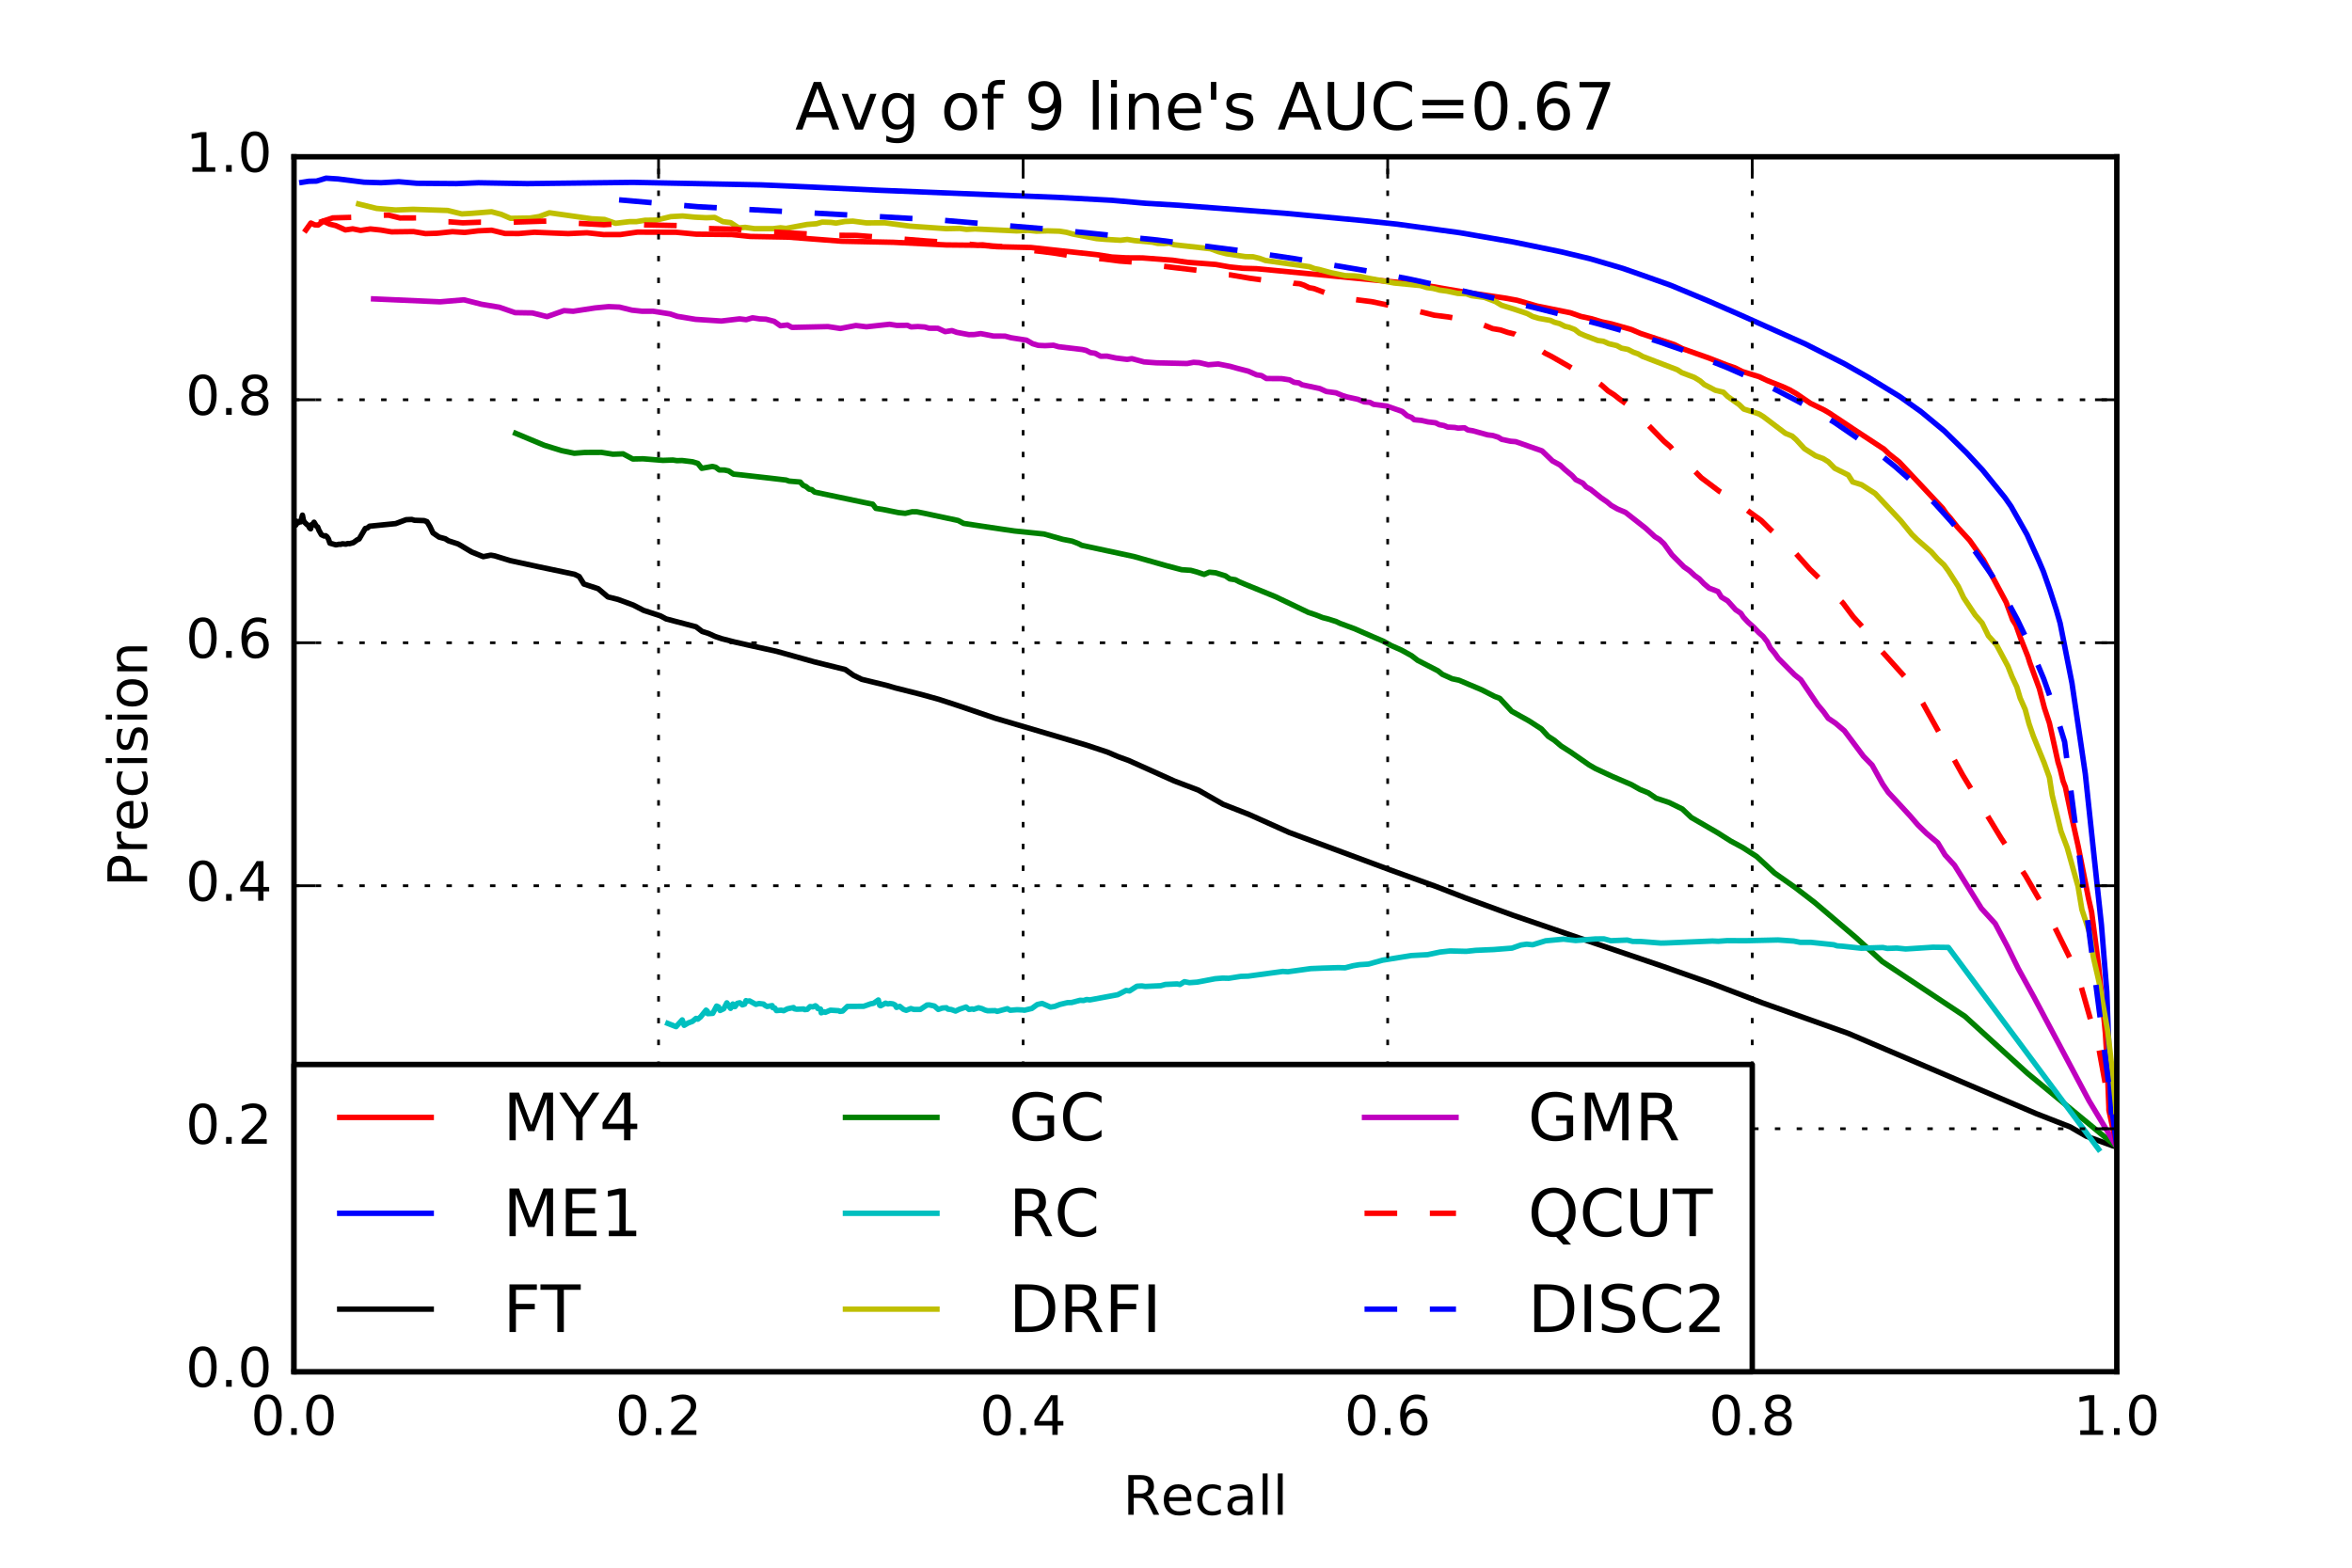 <?xml version="1.0" encoding="utf-8" standalone="no"?>
<!DOCTYPE svg PUBLIC "-//W3C//DTD SVG 1.1//EN"
  "http://www.w3.org/Graphics/SVG/1.1/DTD/svg11.dtd">
<!-- Created with matplotlib (http://matplotlib.org/) -->
<svg height="288pt" version="1.1" viewBox="0 0 432 288" width="432pt" xmlns="http://www.w3.org/2000/svg" xmlns:xlink="http://www.w3.org/1999/xlink">
 <defs>
  <style type="text/css">
*{stroke-linecap:butt;stroke-linejoin:round;stroke-miterlimit:100000;}
  </style>
 </defs>
 <g id="figure_1">
  <g id="patch_1">
   <path d="M 0 288 
L 432 288 
L 432 0 
L 0 0 
z
" style="fill:#ffffff;"/>
  </g>
  <g id="axes_1">
   <g id="patch_2">
    <path d="M 54 252 
L 388.8 252 
L 388.8 28.8 
L 54 28.8 
z
" style="fill:#ffffff;"/>
   </g>
   <g id="line2d_1">
    <path clip-path="url(#pf914ba6d36)" d="M 388.8 210.691 
L 387.349 203.952 
L 387.346 203.427 
L 386.99 194.592 
L 386.708 189.89 
L 386.51 187.793 
L 385.426 177.163 
L 384.173 167.55 
L 383.615 165.095 
L 381.698 155.423 
L 380.371 149.46 
L 379.359 144.604 
L 378.935 143.498 
L 378.375 141.2 
L 378.007 140.025 
L 376.424 132.839 
L 375.506 130.064 
L 374.576 126.509 
L 372.833 121.769 
L 372.479 120.633 
L 371.131 117.248 
L 370.287 114.851 
L 369.667 113.876 
L 368.483 110.657 
L 364.95 104.055 
L 364.312 102.862 
L 363.014 101.024 
L 361.778 99.279 
L 359.529 96.824 
L 358.22 95.172 
L 357.474 94.321 
L 356.815 93.373 
L 348.864 84.904 
L 346.929 83.36 
L 346.041 82.512 
L 340.453 78.843 
L 336.004 75.879 
L 335.06 75.325 
L 332.521 74.083 
L 329.951 72.329 
L 328.677 71.601 
L 327.364 71.002 
L 324.605 69.911 
L 323.106 69.206 
L 320.009 68.251 
L 318.64 67.56 
L 317.104 67.035 
L 313.996 65.815 
L 309.006 64.046 
L 307.537 63.309 
L 301.281 61.239 
L 299.628 60.529 
L 295.963 59.495 
L 294.216 59.13 
L 292.362 58.567 
L 290.374 58.13 
L 288.449 57.46 
L 282.354 56.233 
L 278.621 55.156 
L 276.336 54.746 
L 271.647 54.053 
L 269.558 53.766 
L 262.853 52.605 
L 258.183 52.006 
L 250.502 51.252 
L 245.536 50.774 
L 230.798 49.362 
L 228.287 49.29 
L 225.871 49.043 
L 223.309 48.584 
L 218.11 48.186 
L 215.417 47.805 
L 209.848 47.383 
L 206.861 47.366 
L 204.232 47.219 
L 201.448 46.785 
L 189.367 45.47 
L 183.14 45.327 
L 180.049 45.062 
L 173.787 44.998 
L 164.113 44.513 
L 154.596 44.315 
L 144.759 43.563 
L 137.806 43.439 
L 134.399 43.083 
L 127.869 43.018 
L 124.162 42.669 
L 117.101 42.643 
L 113.947 43.088 
L 110.888 43.096 
L 107.804 42.763 
L 104.346 42.917 
L 98.156 42.667 
L 95.274 42.906 
L 92.746 42.89 
L 90.293 42.294 
L 87.81 42.405 
L 85.359 42.701 
L 83.102 42.56 
L 80.276 42.854 
L 78.154 42.916 
L 75.944 42.543 
L 71.901 42.595 
L 69.944 42.261 
L 68.028 42.061 
L 66.238 42.33 
L 64.789 42.04 
L 63.438 42.236 
L 61.684 41.447 
L 60.566 41.179 
L 59.375 40.633 
L 58.435 41.349 
L 57.816 41.311 
L 57.094 40.977 
L 56.183 42.256 
L 56.183 42.256 
" style="fill:none;stroke:#ff0000;stroke-linecap:square;"/>
   </g>
   <g id="line2d_2">
    <path clip-path="url(#pf914ba6d36)" d="M 388.8 210.691 
L 387.825 204.899 
L 387.774 204.221 
L 386.969 182.216 
L 385.976 169.887 
L 385.314 163.769 
L 383.014 142.154 
L 380.561 125.462 
L 378.392 114.486 
L 377.681 112.011 
L 376.506 108.377 
L 375.316 104.986 
L 374.448 102.95 
L 372.315 98.227 
L 369.383 93.036 
L 368.254 91.417 
L 364.133 86.336 
L 361.175 83.153 
L 357.122 79.176 
L 352.831 75.623 
L 348.91 72.837 
L 343.205 69.347 
L 338.781 66.834 
L 331.616 63.2 
L 319.466 57.774 
L 313.833 55.313 
L 306.872 52.411 
L 301.492 50.5 
L 298.078 49.306 
L 292.043 47.531 
L 286.711 46.253 
L 278.011 44.464 
L 268.145 42.755 
L 256.653 41.187 
L 250.414 40.529 
L 235.939 39.177 
L 216.477 37.706 
L 210.437 37.346 
L 204.184 36.793 
L 194.38 36.265 
L 161.185 34.943 
L 148.519 34.339 
L 139.831 33.964 
L 116.249 33.503 
L 96.82 33.735 
L 87.878 33.577 
L 83.811 33.733 
L 76.59 33.671 
L 73.254 33.39 
L 69.986 33.568 
L 66.863 33.472 
L 62.097 32.876 
L 59.886 32.734 
L 58.137 33.268 
L 56.732 33.302 
L 55.445 33.503 
L 55.445 33.503 
" style="fill:none;stroke:#0000ff;stroke-linecap:square;"/>
   </g>
   <g id="line2d_3">
    <path clip-path="url(#pf914ba6d36)" d="M 388.8 210.691 
L 388.048 210.492 
L 383.169 208.718 
L 380.248 207.029 
L 374.001 204.585 
L 339.445 189.829 
L 323.731 184.244 
L 314.549 180.747 
L 305.366 177.508 
L 289.983 172.29 
L 277.894 168.14 
L 269.192 164.966 
L 263.502 162.761 
L 255.198 159.761 
L 236.806 152.94 
L 229.425 149.628 
L 224.665 147.76 
L 220.117 145.159 
L 215.7 143.48 
L 207.329 139.718 
L 205.342 138.994 
L 203.391 138.161 
L 199.533 136.881 
L 182.813 131.955 
L 175.888 129.598 
L 172.489 128.489 
L 169.198 127.574 
L 164.39 126.362 
L 162.843 125.908 
L 159.783 125.165 
L 158.27 124.795 
L 156.745 124.052 
L 155.261 123.002 
L 149.535 121.58 
L 142.669 119.663 
L 137.442 118.509 
L 134.936 117.944 
L 132.502 117.318 
L 131.327 116.915 
L 130.134 116.371 
L 128.962 116 
L 127.834 115.142 
L 122.36 113.705 
L 121.3 113.14 
L 118.22 112.134 
L 116.301 111.146 
L 113.494 110.114 
L 111.648 109.655 
L 109.877 108.154 
L 107.242 107.292 
L 106.381 105.918 
L 105.527 105.501 
L 98.827 104.098 
L 93.664 102.976 
L 90.867 102.116 
L 90.155 101.989 
L 88.754 102.264 
L 86.607 101.392 
L 84.744 100.272 
L 84.133 99.923 
L 82.357 99.345 
L 81.787 98.977 
L 80.636 98.665 
L 79.517 97.891 
L 78.975 96.735 
L 78.428 95.835 
L 77.886 95.64 
L 76.132 95.579 
L 75.629 95.428 
L 74.594 95.473 
L 72.68 96.189 
L 67.87 96.669 
L 67.479 97.005 
L 67.094 97.085 
L 65.96 99.021 
L 65.603 99.178 
L 64.906 99.69 
L 64.215 99.877 
L 63.88 99.844 
L 63.539 99.972 
L 62.889 99.896 
L 62.58 100.004 
L 62.28 99.983 
L 61.702 100.095 
L 60.593 99.782 
L 60.325 99.011 
L 60.061 98.611 
L 59.8 98.418 
L 59.54 98.47 
L 59.037 98.232 
L 58.571 97.4 
L 58.34 96.808 
L 58.114 96.662 
L 57.683 95.937 
L 57.474 96.26 
L 57.256 96.368 
L 57.052 97.15 
L 56.855 96.986 
L 56.666 96.592 
L 56.276 96.267 
L 55.901 95.902 
L 55.725 95.538 
L 55.553 94.637 
L 55.221 95.88 
L 54.89 95.827 
L 54.74 96.054 
L 54.596 96.031 
L 54.461 95.759 
L 54.334 96.457 
L 54.207 95.9 
L 54.035 95.76 
L 54.035 95.76 
" style="fill:none;stroke:#000000;stroke-linecap:square;"/>
   </g>
   <g id="line2d_4">
    <path clip-path="url(#pf914ba6d36)" d="M 388.8 210.691 
L 372.393 197.174 
L 360.909 186.716 
L 345.72 176.643 
L 340.919 172.263 
L 333.344 165.827 
L 329.709 163.032 
L 325.934 160.375 
L 322.661 157.352 
L 320.111 155.712 
L 317.821 154.471 
L 315.504 152.998 
L 310.643 150.181 
L 308.989 148.615 
L 306.572 147.431 
L 304.169 146.627 
L 302.756 145.657 
L 301.227 145.034 
L 299.621 144.129 
L 296.198 142.661 
L 293.014 141.182 
L 291.886 140.527 
L 288.407 138.109 
L 286.735 137.05 
L 285.513 136.014 
L 284.365 135.268 
L 283.118 133.908 
L 280.876 132.457 
L 277.648 130.657 
L 275.469 128.296 
L 274.54 127.945 
L 272.146 126.724 
L 267.969 124.961 
L 266.712 124.692 
L 264.92 123.88 
L 264.119 123.235 
L 260.389 121.318 
L 259.256 120.448 
L 257.405 119.427 
L 255.547 118.605 
L 253.993 117.754 
L 252.41 117.08 
L 248.714 115.473 
L 246.132 114.522 
L 245.428 114.187 
L 244.005 113.733 
L 242.949 113.462 
L 241.666 112.958 
L 240.311 112.505 
L 234.255 109.612 
L 228.746 107.362 
L 227.587 106.869 
L 226.914 106.51 
L 225.885 106.347 
L 225.079 105.792 
L 223.271 105.224 
L 222.12 105.117 
L 221.177 105.527 
L 219.825 105.077 
L 218.719 104.774 
L 217.028 104.66 
L 214.338 103.95 
L 208.271 102.238 
L 198.683 100.181 
L 198.068 99.859 
L 196.92 99.413 
L 195.185 99.077 
L 191.765 98.106 
L 186.333 97.547 
L 184.524 97.285 
L 182.027 96.916 
L 176.995 96.158 
L 175.97 95.616 
L 169.759 94.295 
L 168.381 94.021 
L 167.552 94.013 
L 166.273 94.304 
L 165.007 94.168 
L 163.283 93.819 
L 162.102 93.583 
L 160.873 93.393 
L 160.298 92.624 
L 158.531 92.269 
L 149.613 90.397 
L 149.111 89.958 
L 148.606 89.859 
L 148.06 89.399 
L 147.497 89.142 
L 146.971 88.551 
L 144.932 88.383 
L 144.393 88.191 
L 141.657 87.868 
L 140.024 87.683 
L 135.836 87.209 
L 134.702 87.097 
L 133.832 86.513 
L 133.049 86.346 
L 132.115 86.336 
L 131.457 85.834 
L 130.851 85.69 
L 128.887 86.036 
L 128.168 85.124 
L 127.202 84.833 
L 125.271 84.601 
L 124.317 84.624 
L 123.592 84.513 
L 121.77 84.574 
L 118.091 84.285 
L 116.218 84.323 
L 114.45 83.376 
L 112.588 83.443 
L 110.466 83.104 
L 107.419 83.12 
L 105.473 83.266 
L 103.169 82.788 
L 99.955 81.795 
L 94.706 79.603 
L 94.706 79.603 
" style="fill:none;stroke:#008000;stroke-linecap:square;"/>
   </g>
   <g id="line2d_5">
    <path clip-path="url(#pf914ba6d36)" d="M 385.452 211.125 
L 357.87 174.053 
L 355.022 174.016 
L 350.021 174.338 
L 348.403 174.171 
L 346.639 174.234 
L 345.829 174.065 
L 341.867 174.197 
L 338.44 173.832 
L 337.411 173.76 
L 336.827 173.561 
L 332.626 173.117 
L 330.639 173.114 
L 329.456 172.88 
L 326.581 172.682 
L 320.548 172.822 
L 317.262 172.8 
L 315.611 172.922 
L 314.531 172.875 
L 305.991 173.235 
L 305.058 173.252 
L 301.227 172.952 
L 299.889 172.95 
L 298.896 172.697 
L 295.865 172.818 
L 294.611 172.482 
L 293.036 172.492 
L 289.411 172.784 
L 287.183 172.529 
L 283.88 172.834 
L 281.512 173.564 
L 280.423 173.455 
L 279.362 173.602 
L 277.716 174.179 
L 274.361 174.443 
L 271.033 174.588 
L 269.322 174.771 
L 266.349 174.7 
L 264.492 174.901 
L 262.206 175.384 
L 259.215 175.545 
L 253.946 176.396 
L 251.356 177.113 
L 249.668 177.224 
L 248.504 177.419 
L 247.057 177.797 
L 245.836 177.765 
L 242.97 177.853 
L 240.733 177.946 
L 236.55 178.521 
L 235.614 178.463 
L 229.254 179.326 
L 227.933 179.367 
L 225.687 179.717 
L 224.548 179.691 
L 223.191 179.802 
L 219.903 180.426 
L 218.473 180.529 
L 217.547 180.347 
L 216.728 180.862 
L 216.21 180.755 
L 214.027 180.853 
L 213.187 181.087 
L 210.349 181.218 
L 209.728 181.127 
L 208.813 181.178 
L 207.464 182.045 
L 206.829 181.958 
L 205.296 182.741 
L 200.166 183.695 
L 199.59 183.622 
L 199.022 183.804 
L 198.389 183.762 
L 196.823 184.175 
L 196.091 184.191 
L 194.681 184.522 
L 193.727 184.886 
L 192.951 185.01 
L 191.412 184.341 
L 190.516 184.539 
L 189.514 185.268 
L 188.142 185.594 
L 187.842 185.543 
L 186.812 185.494 
L 185.544 185.595 
L 185.018 185.305 
L 183.151 185.804 
L 182.791 185.664 
L 181.42 185.692 
L 180.959 185.573 
L 180.357 185.298 
L 179.726 185.136 
L 178.835 185.429 
L 178.564 185.35 
L 177.984 185.451 
L 177.44 184.997 
L 176.183 185.425 
L 175.51 185.745 
L 174.714 185.46 
L 174.108 185.388 
L 173.836 185.131 
L 173.096 185.182 
L 172.336 185.444 
L 171.639 184.822 
L 170.704 184.613 
L 170.268 184.632 
L 169.036 185.442 
L 167.881 185.447 
L 167.295 185.28 
L 166.445 185.607 
L 165.936 185.425 
L 165.263 184.88 
L 164.66 185.069 
L 164.401 184.623 
L 164.003 184.426 
L 163.455 184.352 
L 163.103 184.437 
L 162.652 184.287 
L 161.755 184.768 
L 161.574 184.69 
L 161.329 183.706 
L 160.454 184.315 
L 159.939 184.405 
L 158.644 184.864 
L 155.647 184.887 
L 154.76 185.741 
L 154.263 185.803 
L 154.079 185.681 
L 152.521 185.582 
L 151.591 185.974 
L 151.364 185.874 
L 150.832 186.064 
L 150.702 185.372 
L 150.192 185.263 
L 150.025 184.943 
L 149.764 184.767 
L 149.308 184.977 
L 148.787 184.916 
L 148.275 185.429 
L 147.795 185.479 
L 147.604 185.357 
L 146.325 185.404 
L 145.886 185.321 
L 145.749 185.098 
L 144.64 185.328 
L 143.94 185.677 
L 143.475 185.583 
L 142.607 185.658 
L 142.319 185.191 
L 141.946 185.125 
L 141.825 184.74 
L 140.901 184.898 
L 140.473 184.671 
L 140.247 184.459 
L 139.416 184.356 
L 138.834 184.511 
L 137.68 183.879 
L 137.277 183.926 
L 137.015 183.828 
L 136.776 184.465 
L 136.355 184.608 
L 135.881 184.217 
L 135.418 184.329 
L 135.009 184.92 
L 134.817 184.926 
L 134.6 184.45 
L 134.183 185.246 
L 133.507 184.231 
L 132.927 185.319 
L 132.254 185.638 
L 131.972 184.978 
L 131.628 184.825 
L 130.914 186.162 
L 129.998 186.224 
L 129.906 185.754 
L 129.688 185.573 
L 128.68 186.822 
L 128.165 187.231 
L 127.841 187.09 
L 127.172 187.646 
L 126.385 187.932 
L 125.662 188.364 
L 125.31 187.364 
L 124.178 188.606 
L 122.657 188.011 
L 122.657 188.011 
" style="fill:none;stroke:#00bfbf;stroke-linecap:square;"/>
   </g>
   <g id="line2d_6">
    <path clip-path="url(#pf914ba6d36)" d="M 388.8 210.691 
L 388.603 203.45 
L 387.908 196.223 
L 387.146 189.53 
L 385.521 180.331 
L 384.483 175.79 
L 383.812 171.394 
L 382.391 167.105 
L 381.678 162.836 
L 379.678 155.697 
L 378.542 152.685 
L 376.928 146.073 
L 376.421 142.821 
L 375.448 140.113 
L 373.47 135.246 
L 372.686 132.99 
L 371.977 130.34 
L 371.05 128.253 
L 370.442 126.21 
L 369.549 124.291 
L 368.814 122.421 
L 366.7 118.465 
L 365.219 116.817 
L 364.06 114.447 
L 362.798 112.999 
L 360.668 109.803 
L 359.703 107.755 
L 357.859 104.871 
L 357.048 103.763 
L 355.864 102.662 
L 354.736 101.388 
L 352.143 99.136 
L 351.16 98.175 
L 349.146 95.703 
L 344.415 90.658 
L 341.917 89.045 
L 340.281 88.533 
L 339.478 87.265 
L 336.987 86.023 
L 335.81 84.828 
L 334.847 84.237 
L 333.465 83.725 
L 331.423 82.418 
L 329.9 80.761 
L 329.167 80.11 
L 327.928 79.6 
L 323.894 76.545 
L 323.06 76.035 
L 320.285 75.148 
L 319.437 74.33 
L 317.322 72.833 
L 316.546 72.06 
L 315.045 71.693 
L 313.015 70.634 
L 312.277 69.981 
L 311.195 69.325 
L 308.9 68.459 
L 308.092 67.931 
L 301.701 65.479 
L 300.875 65.002 
L 300.037 64.714 
L 299.011 64.196 
L 297.837 63.963 
L 296.973 63.493 
L 295.509 63.144 
L 294.485 62.692 
L 293.497 62.56 
L 291.02 61.616 
L 290.109 61.217 
L 289.258 60.538 
L 288.197 60.122 
L 287.45 59.951 
L 286.444 59.446 
L 285.506 59.2 
L 284.77 58.859 
L 282.613 58.477 
L 281.503 58.138 
L 280.531 57.611 
L 278.079 56.787 
L 275.792 56.079 
L 274.675 55.401 
L 272.657 54.64 
L 270.293 54.323 
L 269.332 53.977 
L 267.774 53.904 
L 265.768 53.482 
L 264.432 53.305 
L 263.244 52.988 
L 262.076 52.822 
L 260.862 52.457 
L 256.086 51.994 
L 250.817 51.015 
L 249.918 50.804 
L 248.733 50.684 
L 247.072 50.636 
L 244.455 50.091 
L 242.228 49.49 
L 241.463 49.351 
L 240.489 48.99 
L 232.422 47.855 
L 231.348 47.46 
L 230.152 47.171 
L 228.747 47.145 
L 225.237 46.615 
L 223.783 46.232 
L 222.322 45.696 
L 215.644 44.961 
L 214.796 44.66 
L 213.816 44.74 
L 212.625 44.71 
L 211.624 44.487 
L 208.407 44.206 
L 207.055 43.989 
L 205.807 44.137 
L 202.99 43.968 
L 201.397 43.834 
L 197.024 42.988 
L 195.874 42.675 
L 194.596 42.471 
L 192.432 42.41 
L 190.367 42.469 
L 188.859 42.319 
L 186.758 42.419 
L 182.311 42.211 
L 179.058 42.057 
L 177.53 42.141 
L 176.271 41.964 
L 173.815 42.012 
L 167.13 41.547 
L 162.501 40.934 
L 159.11 40.946 
L 156.638 40.624 
L 155.154 40.699 
L 153.55 40.984 
L 152.615 40.851 
L 151.015 40.801 
L 149.975 41.104 
L 148.227 41.238 
L 144.366 41.959 
L 143.366 41.844 
L 142.014 42.005 
L 138.6 42.009 
L 136.87 41.769 
L 135.684 41.867 
L 134.198 40.898 
L 132.778 40.723 
L 131.275 39.943 
L 129.731 39.997 
L 127.667 39.898 
L 125.376 39.677 
L 123.212 39.796 
L 120.526 40.438 
L 118.464 40.468 
L 116.903 40.714 
L 115.605 40.721 
L 113.047 41.024 
L 111.024 40.316 
L 108.679 40.19 
L 100.903 39.087 
L 99.054 39.782 
L 97.365 40.052 
L 93.775 40.111 
L 92.07 39.377 
L 90.286 38.901 
L 86.608 39.197 
L 84.824 39.3 
L 82.234 38.664 
L 75.856 38.454 
L 72.646 38.579 
L 69.176 38.29 
L 65.872 37.477 
L 65.872 37.477 
" style="fill:none;stroke:#bfbf00;stroke-linecap:square;"/>
   </g>
   <g id="line2d_7">
    <path clip-path="url(#pf914ba6d36)" d="M 388.8 210.691 
L 383.692 202.205 
L 373.604 183.216 
L 370.695 177.93 
L 368.69 173.853 
L 366.458 169.658 
L 363.93 166.886 
L 358.984 158.941 
L 357.261 157.072 
L 355.921 154.841 
L 353.861 153.106 
L 352.266 151.548 
L 350.859 149.915 
L 348.316 147.154 
L 346.833 145.568 
L 345.81 144.076 
L 343.863 140.558 
L 342.259 138.92 
L 338.769 134.247 
L 337.119 132.846 
L 335.793 131.956 
L 334.973 130.799 
L 333.872 129.476 
L 330.764 124.886 
L 329.588 123.94 
L 326.623 120.944 
L 325.98 120.017 
L 325.154 119.031 
L 324.598 117.898 
L 323.83 116.915 
L 323.05 116.217 
L 322.08 115.198 
L 321.051 114.283 
L 320.216 113.385 
L 319.746 112.666 
L 318.787 112.01 
L 317.32 110.385 
L 316.182 109.697 
L 315.553 108.674 
L 313.927 108.041 
L 312.999 107.263 
L 312.095 106.322 
L 311.278 105.744 
L 310.348 104.874 
L 309.28 104.125 
L 307.726 102.564 
L 307.095 101.927 
L 305.629 99.892 
L 304.784 99.104 
L 303.952 98.59 
L 302.31 97.077 
L 298.564 94.134 
L 297.06 93.488 
L 295.926 92.842 
L 295.17 92.197 
L 294.089 91.457 
L 292.181 89.931 
L 291.346 89.456 
L 290.73 88.764 
L 289.429 88.115 
L 288.764 87.381 
L 287.354 86.2 
L 286.577 85.457 
L 285.146 84.675 
L 283.237 82.832 
L 278.396 81.138 
L 277.426 81.058 
L 275.829 80.716 
L 275.187 80.319 
L 274.184 80.004 
L 273.252 79.89 
L 270.506 79.135 
L 269.603 78.986 
L 268.991 78.588 
L 267.824 78.652 
L 267.195 78.529 
L 265.885 78.457 
L 265.234 78.177 
L 264.34 78.017 
L 263.676 77.673 
L 262.277 77.505 
L 261.039 77.229 
L 259.748 77.107 
L 259.269 76.685 
L 258.461 76.377 
L 257.548 75.589 
L 254.722 74.597 
L 252.288 74.284 
L 251.605 73.918 
L 250.555 73.833 
L 249.454 73.37 
L 247.451 72.934 
L 246.56 72.655 
L 245.383 72.163 
L 243.622 71.925 
L 242.396 71.375 
L 239.153 70.691 
L 238.579 70.344 
L 237.673 70.234 
L 236.875 69.79 
L 235.375 69.56 
L 232.605 69.54 
L 231.691 68.993 
L 230.787 68.856 
L 229.28 68.189 
L 227.082 67.621 
L 225.941 67.298 
L 223.755 66.865 
L 221.922 67.008 
L 220.267 66.622 
L 219.22 66.559 
L 218.035 66.782 
L 212.353 66.652 
L 210.118 66.485 
L 207.885 65.886 
L 207.029 66.024 
L 204.966 65.769 
L 203.308 65.421 
L 202.16 65.447 
L 201.117 64.894 
L 200.293 64.781 
L 199.488 64.371 
L 198.757 64.207 
L 194.438 63.698 
L 193.494 63.424 
L 191.962 63.501 
L 190.698 63.446 
L 189.681 63.149 
L 188.543 62.49 
L 185.696 62.047 
L 184.612 61.751 
L 182.476 61.736 
L 180.135 61.286 
L 178.962 61.458 
L 177.945 61.474 
L 175.715 61.054 
L 174.849 60.734 
L 173.61 60.925 
L 172.256 60.309 
L 170.662 60.295 
L 169.853 60.072 
L 168.591 59.987 
L 167.332 60.057 
L 166.67 59.76 
L 164.758 59.786 
L 163.382 59.572 
L 159.137 60.035 
L 157.2 59.801 
L 154.346 60.342 
L 152.074 59.998 
L 145.462 60.146 
L 144.638 59.704 
L 143.343 59.846 
L 142.2 59.036 
L 140.704 58.639 
L 139.528 58.583 
L 138.225 58.386 
L 137.065 58.728 
L 135.841 58.581 
L 132.491 58.975 
L 127.757 58.668 
L 124.422 58.12 
L 123.072 57.667 
L 119.92 57.174 
L 117.935 57.181 
L 116.067 56.98 
L 113.792 56.419 
L 111.796 56.33 
L 109.276 56.571 
L 105.279 57.181 
L 103.588 57.065 
L 100.483 58.164 
L 97.778 57.491 
L 94.603 57.437 
L 91.723 56.44 
L 88.443 55.898 
L 85.209 55.081 
L 80.83 55.447 
L 68.616 54.911 
L 68.616 54.911 
" style="fill:none;stroke:#bf00bf;stroke-linecap:square;"/>
   </g>
   <g id="line2d_8">
    <path clip-path="url(#pf914ba6d36)" d="M 388.8 210.691 
L 385.542 192.825 
L 381.533 178.707 
L 376.829 169.186 
L 372.068 160.932 
L 367.517 153.924 
L 360.504 142.398 
L 353.176 129.192 
L 350.817 125.403 
L 345.048 118.984 
L 342.81 115.976 
L 340.405 113.334 
L 338.491 110.765 
L 336.418 108.713 
L 334.471 106.553 
L 332.447 104.605 
L 329.099 100.839 
L 325.199 97.311 
L 323.483 95.607 
L 321.295 94.025 
L 317.98 91.383 
L 315.847 90.291 
L 312.494 87.777 
L 309.638 84.891 
L 308.113 83.645 
L 306.79 82.062 
L 305.612 81.049 
L 301.643 76.961 
L 300.805 75.702 
L 297.476 73.32 
L 296.46 72.517 
L 295.374 71.828 
L 294.214 70.794 
L 293.124 69.976 
L 292.117 69.365 
L 290.749 68.793 
L 284.972 65.478 
L 283.788 64.877 
L 282.023 63.677 
L 278.204 61.378 
L 276.939 61.07 
L 275.607 60.616 
L 274.154 60.371 
L 271.942 59.481 
L 269.777 58.917 
L 266.048 58.232 
L 263.442 57.907 
L 257.594 56.46 
L 255.126 56.088 
L 251.915 55.414 
L 249.643 55.13 
L 247.344 54.84 
L 243.654 53.876 
L 241.331 53.008 
L 240.431 52.845 
L 239.506 52.383 
L 238.697 52.121 
L 237.746 52.041 
L 236.834 51.756 
L 233.676 51.411 
L 232.547 51.523 
L 229.621 51.129 
L 225.999 50.504 
L 225.068 50.466 
L 223.185 50.177 
L 222.297 50.094 
L 220.61 49.733 
L 215.987 49.194 
L 214.137 48.969 
L 209.985 48.507 
L 208.037 48.135 
L 205.629 47.959 
L 202.74 47.585 
L 197.842 47.191 
L 194.003 46.555 
L 191.413 46.211 
L 188.272 45.871 
L 186.751 45.553 
L 183.61 45.267 
L 182.027 45.167 
L 180.457 44.973 
L 179.594 45.029 
L 177.72 44.837 
L 176.826 44.991 
L 172.291 44.404 
L 170.186 44.269 
L 157.296 43.246 
L 152.89 43.221 
L 136.528 42.326 
L 135.379 42.127 
L 125.511 41.859 
L 124.434 41.44 
L 118.525 41.318 
L 115.839 41.181 
L 113.545 41.129 
L 110.912 41.286 
L 105.527 40.99 
L 103.626 40.822 
L 102.084 40.562 
L 99.057 40.655 
L 95.06 40.787 
L 93.489 40.841 
L 91.875 40.76 
L 90.183 40.847 
L 88.183 40.821 
L 85.015 40.936 
L 82.692 40.761 
L 80.88 40.746 
L 77.001 40.028 
L 73.471 40.045 
L 71.378 39.526 
L 68.969 39.555 
L 66.653 39.874 
L 61.117 40.027 
L 57.955 41.085 
L 57.955 41.085 
" style="fill:none;stroke:#ff0000;stroke-dasharray:6,6;stroke-dashoffset:0.0;"/>
   </g>
   <g id="line2d_9">
    <path clip-path="url(#pf914ba6d36)" d="M 388.8 210.691 
L 379.214 136.268 
L 377.492 130.667 
L 375.382 124.718 
L 372.824 118.601 
L 370.501 113.772 
L 368.354 109.781 
L 365.826 105.65 
L 362.929 101.517 
L 360.657 98.544 
L 358.425 95.865 
L 355.387 92.49 
L 351.469 88.706 
L 348.027 85.669 
L 344.111 82.523 
L 336.996 77.633 
L 333.374 75.448 
L 330.078 73.635 
L 326.25 71.647 
L 322.81 69.991 
L 317.273 67.548 
L 309.928 64.603 
L 304.926 62.85 
L 300.271 61.382 
L 293.354 59.437 
L 281.703 56.477 
L 265.92 52.813 
L 259.141 51.327 
L 251.451 49.834 
L 237.823 47.526 
L 228.598 46.154 
L 212.594 44.097 
L 194.02 42.218 
L 173.101 40.459 
L 162.292 39.845 
L 128.205 37.977 
L 113.433 36.691 
L 113.433 36.691 
" style="fill:none;stroke:#0000ff;stroke-dasharray:6,6;stroke-dashoffset:0.0;"/>
   </g>
   <g id="patch_3">
    <path d="M 54 28.8 
L 388.8 28.8 
" style="fill:none;stroke:#000000;stroke-linecap:square;stroke-linejoin:miter;"/>
   </g>
   <g id="patch_4">
    <path d="M 388.8 252 
L 388.8 28.8 
" style="fill:none;stroke:#000000;stroke-linecap:square;stroke-linejoin:miter;"/>
   </g>
   <g id="patch_5">
    <path d="M 54 252 
L 388.8 252 
" style="fill:none;stroke:#000000;stroke-linecap:square;stroke-linejoin:miter;"/>
   </g>
   <g id="patch_6">
    <path d="M 54 252 
L 54 28.8 
" style="fill:none;stroke:#000000;stroke-linecap:square;stroke-linejoin:miter;"/>
   </g>
   <g id="matplotlib.axis_1">
    <g id="xtick_1">
     <g id="line2d_10">
      <path clip-path="url(#pf914ba6d36)" d="M 54 252 
L 54 28.8 
" style="fill:none;stroke:#000000;stroke-dasharray:1,3;stroke-dashoffset:0.0;stroke-width:0.5;"/>
     </g>
     <g id="line2d_11">
      <defs>
       <path d="M 0 0 
L 0 -4 
" id="mf5250737fd" style="stroke:#000000;stroke-width:0.5;"/>
      </defs>
      <g>
       <use style="stroke:#000000;stroke-width:0.5;" x="54.0" xlink:href="#mf5250737fd" y="252.0"/>
      </g>
     </g>
     <g id="line2d_12">
      <defs>
       <path d="M 0 0 
L 0 4 
" id="m90ede6ae60" style="stroke:#000000;stroke-width:0.5;"/>
      </defs>
      <g>
       <use style="stroke:#000000;stroke-width:0.5;" x="54.0" xlink:href="#m90ede6ae60" y="28.8"/>
      </g>
     </g>
     <g id="text_1">
      <!-- 0.0 -->
      <defs>
       <path d="M 31.781 66.406 
Q 24.172 66.406 20.328 58.906 
Q 16.5 51.422 16.5 36.375 
Q 16.5 21.391 20.328 13.891 
Q 24.172 6.391 31.781 6.391 
Q 39.453 6.391 43.281 13.891 
Q 47.125 21.391 47.125 36.375 
Q 47.125 51.422 43.281 58.906 
Q 39.453 66.406 31.781 66.406 
M 31.781 74.219 
Q 44.047 74.219 50.516 64.516 
Q 56.984 54.828 56.984 36.375 
Q 56.984 17.969 50.516 8.266 
Q 44.047 -1.422 31.781 -1.422 
Q 19.531 -1.422 13.062 8.266 
Q 6.594 17.969 6.594 36.375 
Q 6.594 54.828 13.062 64.516 
Q 19.531 74.219 31.781 74.219 
" id="BitstreamVeraSans-Roman-30"/>
       <path d="M 10.688 12.406 
L 21 12.406 
L 21 0 
L 10.688 0 
z
" id="BitstreamVeraSans-Roman-2e"/>
      </defs>
      <g transform="translate(46.048 263.598)scale(0.1 -0.1)">
       <use xlink:href="#BitstreamVeraSans-Roman-30"/>
       <use x="63.623" xlink:href="#BitstreamVeraSans-Roman-2e"/>
       <use x="95.41" xlink:href="#BitstreamVeraSans-Roman-30"/>
      </g>
     </g>
    </g>
    <g id="xtick_2">
     <g id="line2d_13">
      <path clip-path="url(#pf914ba6d36)" d="M 120.96 252 
L 120.96 28.8 
" style="fill:none;stroke:#000000;stroke-dasharray:1,3;stroke-dashoffset:0.0;stroke-width:0.5;"/>
     </g>
     <g id="line2d_14">
      <g>
       <use style="stroke:#000000;stroke-width:0.5;" x="120.96" xlink:href="#mf5250737fd" y="252.0"/>
      </g>
     </g>
     <g id="line2d_15">
      <g>
       <use style="stroke:#000000;stroke-width:0.5;" x="120.96" xlink:href="#m90ede6ae60" y="28.8"/>
      </g>
     </g>
     <g id="text_2">
      <!-- 0.2 -->
      <defs>
       <path d="M 19.188 8.297 
L 53.609 8.297 
L 53.609 0 
L 7.328 0 
L 7.328 8.297 
Q 12.938 14.109 22.625 23.891 
Q 32.328 33.688 34.812 36.531 
Q 39.547 41.844 41.422 45.531 
Q 43.312 49.219 43.312 52.781 
Q 43.312 58.594 39.234 62.25 
Q 35.156 65.922 28.609 65.922 
Q 23.969 65.922 18.812 64.312 
Q 13.672 62.703 7.812 59.422 
L 7.812 69.391 
Q 13.766 71.781 18.938 73 
Q 24.125 74.219 28.422 74.219 
Q 39.75 74.219 46.484 68.547 
Q 53.219 62.891 53.219 53.422 
Q 53.219 48.922 51.531 44.891 
Q 49.859 40.875 45.406 35.406 
Q 44.188 33.984 37.641 27.219 
Q 31.109 20.453 19.188 8.297 
" id="BitstreamVeraSans-Roman-32"/>
      </defs>
      <g transform="translate(113.008 263.598)scale(0.1 -0.1)">
       <use xlink:href="#BitstreamVeraSans-Roman-30"/>
       <use x="63.623" xlink:href="#BitstreamVeraSans-Roman-2e"/>
       <use x="95.41" xlink:href="#BitstreamVeraSans-Roman-32"/>
      </g>
     </g>
    </g>
    <g id="xtick_3">
     <g id="line2d_16">
      <path clip-path="url(#pf914ba6d36)" d="M 187.92 252 
L 187.92 28.8 
" style="fill:none;stroke:#000000;stroke-dasharray:1,3;stroke-dashoffset:0.0;stroke-width:0.5;"/>
     </g>
     <g id="line2d_17">
      <g>
       <use style="stroke:#000000;stroke-width:0.5;" x="187.92" xlink:href="#mf5250737fd" y="252.0"/>
      </g>
     </g>
     <g id="line2d_18">
      <g>
       <use style="stroke:#000000;stroke-width:0.5;" x="187.92" xlink:href="#m90ede6ae60" y="28.8"/>
      </g>
     </g>
     <g id="text_3">
      <!-- 0.4 -->
      <defs>
       <path d="M 37.797 64.312 
L 12.891 25.391 
L 37.797 25.391 
z
M 35.203 72.906 
L 47.609 72.906 
L 47.609 25.391 
L 58.016 25.391 
L 58.016 17.188 
L 47.609 17.188 
L 47.609 0 
L 37.797 0 
L 37.797 17.188 
L 4.891 17.188 
L 4.891 26.703 
z
" id="BitstreamVeraSans-Roman-34"/>
      </defs>
      <g transform="translate(179.968 263.598)scale(0.1 -0.1)">
       <use xlink:href="#BitstreamVeraSans-Roman-30"/>
       <use x="63.623" xlink:href="#BitstreamVeraSans-Roman-2e"/>
       <use x="95.41" xlink:href="#BitstreamVeraSans-Roman-34"/>
      </g>
     </g>
    </g>
    <g id="xtick_4">
     <g id="line2d_19">
      <path clip-path="url(#pf914ba6d36)" d="M 254.88 252 
L 254.88 28.8 
" style="fill:none;stroke:#000000;stroke-dasharray:1,3;stroke-dashoffset:0.0;stroke-width:0.5;"/>
     </g>
     <g id="line2d_20">
      <g>
       <use style="stroke:#000000;stroke-width:0.5;" x="254.88" xlink:href="#mf5250737fd" y="252.0"/>
      </g>
     </g>
     <g id="line2d_21">
      <g>
       <use style="stroke:#000000;stroke-width:0.5;" x="254.88" xlink:href="#m90ede6ae60" y="28.8"/>
      </g>
     </g>
     <g id="text_4">
      <!-- 0.6 -->
      <defs>
       <path d="M 33.016 40.375 
Q 26.375 40.375 22.484 35.828 
Q 18.609 31.297 18.609 23.391 
Q 18.609 15.531 22.484 10.953 
Q 26.375 6.391 33.016 6.391 
Q 39.656 6.391 43.531 10.953 
Q 47.406 15.531 47.406 23.391 
Q 47.406 31.297 43.531 35.828 
Q 39.656 40.375 33.016 40.375 
M 52.594 71.297 
L 52.594 62.312 
Q 48.875 64.062 45.094 64.984 
Q 41.312 65.922 37.594 65.922 
Q 27.828 65.922 22.672 59.328 
Q 17.531 52.734 16.797 39.406 
Q 19.672 43.656 24.016 45.922 
Q 28.375 48.188 33.594 48.188 
Q 44.578 48.188 50.953 41.516 
Q 57.328 34.859 57.328 23.391 
Q 57.328 12.156 50.688 5.359 
Q 44.047 -1.422 33.016 -1.422 
Q 20.359 -1.422 13.672 8.266 
Q 6.984 17.969 6.984 36.375 
Q 6.984 53.656 15.188 63.938 
Q 23.391 74.219 37.203 74.219 
Q 40.922 74.219 44.703 73.484 
Q 48.484 72.75 52.594 71.297 
" id="BitstreamVeraSans-Roman-36"/>
      </defs>
      <g transform="translate(246.928 263.598)scale(0.1 -0.1)">
       <use xlink:href="#BitstreamVeraSans-Roman-30"/>
       <use x="63.623" xlink:href="#BitstreamVeraSans-Roman-2e"/>
       <use x="95.41" xlink:href="#BitstreamVeraSans-Roman-36"/>
      </g>
     </g>
    </g>
    <g id="xtick_5">
     <g id="line2d_22">
      <path clip-path="url(#pf914ba6d36)" d="M 321.84 252 
L 321.84 28.8 
" style="fill:none;stroke:#000000;stroke-dasharray:1,3;stroke-dashoffset:0.0;stroke-width:0.5;"/>
     </g>
     <g id="line2d_23">
      <g>
       <use style="stroke:#000000;stroke-width:0.5;" x="321.84" xlink:href="#mf5250737fd" y="252.0"/>
      </g>
     </g>
     <g id="line2d_24">
      <g>
       <use style="stroke:#000000;stroke-width:0.5;" x="321.84" xlink:href="#m90ede6ae60" y="28.8"/>
      </g>
     </g>
     <g id="text_5">
      <!-- 0.8 -->
      <defs>
       <path d="M 31.781 34.625 
Q 24.75 34.625 20.719 30.859 
Q 16.703 27.094 16.703 20.516 
Q 16.703 13.922 20.719 10.156 
Q 24.75 6.391 31.781 6.391 
Q 38.812 6.391 42.859 10.172 
Q 46.922 13.969 46.922 20.516 
Q 46.922 27.094 42.891 30.859 
Q 38.875 34.625 31.781 34.625 
M 21.922 38.812 
Q 15.578 40.375 12.031 44.719 
Q 8.5 49.078 8.5 55.328 
Q 8.5 64.062 14.719 69.141 
Q 20.953 74.219 31.781 74.219 
Q 42.672 74.219 48.875 69.141 
Q 55.078 64.062 55.078 55.328 
Q 55.078 49.078 51.531 44.719 
Q 48 40.375 41.703 38.812 
Q 48.828 37.156 52.797 32.312 
Q 56.781 27.484 56.781 20.516 
Q 56.781 9.906 50.312 4.234 
Q 43.844 -1.422 31.781 -1.422 
Q 19.734 -1.422 13.25 4.234 
Q 6.781 9.906 6.781 20.516 
Q 6.781 27.484 10.781 32.312 
Q 14.797 37.156 21.922 38.812 
M 18.312 54.391 
Q 18.312 48.734 21.844 45.562 
Q 25.391 42.391 31.781 42.391 
Q 38.141 42.391 41.719 45.562 
Q 45.312 48.734 45.312 54.391 
Q 45.312 60.062 41.719 63.234 
Q 38.141 66.406 31.781 66.406 
Q 25.391 66.406 21.844 63.234 
Q 18.312 60.062 18.312 54.391 
" id="BitstreamVeraSans-Roman-38"/>
      </defs>
      <g transform="translate(313.888 263.598)scale(0.1 -0.1)">
       <use xlink:href="#BitstreamVeraSans-Roman-30"/>
       <use x="63.623" xlink:href="#BitstreamVeraSans-Roman-2e"/>
       <use x="95.41" xlink:href="#BitstreamVeraSans-Roman-38"/>
      </g>
     </g>
    </g>
    <g id="xtick_6">
     <g id="line2d_25">
      <path clip-path="url(#pf914ba6d36)" d="M 388.8 252 
L 388.8 28.8 
" style="fill:none;stroke:#000000;stroke-dasharray:1,3;stroke-dashoffset:0.0;stroke-width:0.5;"/>
     </g>
     <g id="line2d_26">
      <g>
       <use style="stroke:#000000;stroke-width:0.5;" x="388.8" xlink:href="#mf5250737fd" y="252.0"/>
      </g>
     </g>
     <g id="line2d_27">
      <g>
       <use style="stroke:#000000;stroke-width:0.5;" x="388.8" xlink:href="#m90ede6ae60" y="28.8"/>
      </g>
     </g>
     <g id="text_6">
      <!-- 1.0 -->
      <defs>
       <path d="M 12.406 8.297 
L 28.516 8.297 
L 28.516 63.922 
L 10.984 60.406 
L 10.984 69.391 
L 28.422 72.906 
L 38.281 72.906 
L 38.281 8.297 
L 54.391 8.297 
L 54.391 0 
L 12.406 0 
z
" id="BitstreamVeraSans-Roman-31"/>
      </defs>
      <g transform="translate(380.848 263.598)scale(0.1 -0.1)">
       <use xlink:href="#BitstreamVeraSans-Roman-31"/>
       <use x="63.623" xlink:href="#BitstreamVeraSans-Roman-2e"/>
       <use x="95.41" xlink:href="#BitstreamVeraSans-Roman-30"/>
      </g>
     </g>
    </g>
    <g id="text_7">
     <!-- Recall -->
     <defs>
      <path d="M 56.203 29.594 
L 56.203 25.203 
L 14.891 25.203 
Q 15.484 15.922 20.484 11.062 
Q 25.484 6.203 34.422 6.203 
Q 39.594 6.203 44.453 7.469 
Q 49.312 8.734 54.109 11.281 
L 54.109 2.781 
Q 49.266 0.734 44.188 -0.344 
Q 39.109 -1.422 33.891 -1.422 
Q 20.797 -1.422 13.156 6.188 
Q 5.516 13.812 5.516 26.812 
Q 5.516 40.234 12.766 48.109 
Q 20.016 56 32.328 56 
Q 43.359 56 49.781 48.891 
Q 56.203 41.797 56.203 29.594 
M 47.219 32.234 
Q 47.125 39.594 43.094 43.984 
Q 39.062 48.391 32.422 48.391 
Q 24.906 48.391 20.391 44.141 
Q 15.875 39.891 15.188 32.172 
z
" id="BitstreamVeraSans-Roman-65"/>
      <path d="M 44.391 34.188 
Q 47.562 33.109 50.562 29.594 
Q 53.562 26.078 56.594 19.922 
L 66.609 0 
L 56 0 
L 46.688 18.703 
Q 43.062 26.031 39.672 28.422 
Q 36.281 30.812 30.422 30.812 
L 19.672 30.812 
L 19.672 0 
L 9.812 0 
L 9.812 72.906 
L 32.078 72.906 
Q 44.578 72.906 50.734 67.672 
Q 56.891 62.453 56.891 51.906 
Q 56.891 45.016 53.688 40.469 
Q 50.484 35.938 44.391 34.188 
M 19.672 64.797 
L 19.672 38.922 
L 32.078 38.922 
Q 39.203 38.922 42.844 42.219 
Q 46.484 45.516 46.484 51.906 
Q 46.484 58.297 42.844 61.547 
Q 39.203 64.797 32.078 64.797 
z
" id="BitstreamVeraSans-Roman-52"/>
      <path d="M 34.281 27.484 
Q 23.391 27.484 19.188 25 
Q 14.984 22.516 14.984 16.5 
Q 14.984 11.719 18.141 8.906 
Q 21.297 6.109 26.703 6.109 
Q 34.188 6.109 38.703 11.406 
Q 43.219 16.703 43.219 25.484 
L 43.219 27.484 
z
M 52.203 31.203 
L 52.203 0 
L 43.219 0 
L 43.219 8.297 
Q 40.141 3.328 35.547 0.953 
Q 30.953 -1.422 24.312 -1.422 
Q 15.922 -1.422 10.953 3.297 
Q 6 8.016 6 15.922 
Q 6 25.141 12.172 29.828 
Q 18.359 34.516 30.609 34.516 
L 43.219 34.516 
L 43.219 35.406 
Q 43.219 41.609 39.141 45 
Q 35.062 48.391 27.688 48.391 
Q 23 48.391 18.547 47.266 
Q 14.109 46.141 10.016 43.891 
L 10.016 52.203 
Q 14.938 54.109 19.578 55.047 
Q 24.219 56 28.609 56 
Q 40.484 56 46.344 49.844 
Q 52.203 43.703 52.203 31.203 
" id="BitstreamVeraSans-Roman-61"/>
      <path d="M 9.422 75.984 
L 18.406 75.984 
L 18.406 0 
L 9.422 0 
z
" id="BitstreamVeraSans-Roman-6c"/>
      <path d="M 48.781 52.594 
L 48.781 44.188 
Q 44.969 46.297 41.141 47.344 
Q 37.312 48.391 33.406 48.391 
Q 24.656 48.391 19.812 42.844 
Q 14.984 37.312 14.984 27.297 
Q 14.984 17.281 19.812 11.734 
Q 24.656 6.203 33.406 6.203 
Q 37.312 6.203 41.141 7.25 
Q 44.969 8.297 48.781 10.406 
L 48.781 2.094 
Q 45.016 0.344 40.984 -0.531 
Q 36.969 -1.422 32.422 -1.422 
Q 20.062 -1.422 12.781 6.344 
Q 5.516 14.109 5.516 27.297 
Q 5.516 40.672 12.859 48.328 
Q 20.219 56 33.016 56 
Q 37.156 56 41.109 55.141 
Q 45.062 54.297 48.781 52.594 
" id="BitstreamVeraSans-Roman-63"/>
     </defs>
     <g transform="translate(206.261 278.277)scale(0.1 -0.1)">
      <use xlink:href="#BitstreamVeraSans-Roman-52"/>
      <use x="69.42" xlink:href="#BitstreamVeraSans-Roman-65"/>
      <use x="130.943" xlink:href="#BitstreamVeraSans-Roman-63"/>
      <use x="185.924" xlink:href="#BitstreamVeraSans-Roman-61"/>
      <use x="247.203" xlink:href="#BitstreamVeraSans-Roman-6c"/>
      <use x="274.986" xlink:href="#BitstreamVeraSans-Roman-6c"/>
     </g>
    </g>
   </g>
   <g id="matplotlib.axis_2">
    <g id="ytick_1">
     <g id="line2d_28">
      <path clip-path="url(#pf914ba6d36)" d="M 54 252 
L 388.8 252 
" style="fill:none;stroke:#000000;stroke-dasharray:1,3;stroke-dashoffset:0.0;stroke-width:0.5;"/>
     </g>
     <g id="line2d_29">
      <defs>
       <path d="M 0 0 
L 4 0 
" id="m90f30b9370" style="stroke:#000000;stroke-width:0.5;"/>
      </defs>
      <g>
       <use style="stroke:#000000;stroke-width:0.5;" x="54.0" xlink:href="#m90f30b9370" y="252.0"/>
      </g>
     </g>
     <g id="line2d_30">
      <defs>
       <path d="M 0 0 
L -4 0 
" id="m080da993e6" style="stroke:#000000;stroke-width:0.5;"/>
      </defs>
      <g>
       <use style="stroke:#000000;stroke-width:0.5;" x="388.8" xlink:href="#m080da993e6" y="252.0"/>
      </g>
     </g>
     <g id="text_8">
      <!-- 0.0 -->
      <g transform="translate(34.097 254.759)scale(0.1 -0.1)">
       <use xlink:href="#BitstreamVeraSans-Roman-30"/>
       <use x="63.623" xlink:href="#BitstreamVeraSans-Roman-2e"/>
       <use x="95.41" xlink:href="#BitstreamVeraSans-Roman-30"/>
      </g>
     </g>
    </g>
    <g id="ytick_2">
     <g id="line2d_31">
      <path clip-path="url(#pf914ba6d36)" d="M 54 207.36 
L 388.8 207.36 
" style="fill:none;stroke:#000000;stroke-dasharray:1,3;stroke-dashoffset:0.0;stroke-width:0.5;"/>
     </g>
     <g id="line2d_32">
      <g>
       <use style="stroke:#000000;stroke-width:0.5;" x="54.0" xlink:href="#m90f30b9370" y="207.36"/>
      </g>
     </g>
     <g id="line2d_33">
      <g>
       <use style="stroke:#000000;stroke-width:0.5;" x="388.8" xlink:href="#m080da993e6" y="207.36"/>
      </g>
     </g>
     <g id="text_9">
      <!-- 0.2 -->
      <g transform="translate(34.097 210.119)scale(0.1 -0.1)">
       <use xlink:href="#BitstreamVeraSans-Roman-30"/>
       <use x="63.623" xlink:href="#BitstreamVeraSans-Roman-2e"/>
       <use x="95.41" xlink:href="#BitstreamVeraSans-Roman-32"/>
      </g>
     </g>
    </g>
    <g id="ytick_3">
     <g id="line2d_34">
      <path clip-path="url(#pf914ba6d36)" d="M 54 162.72 
L 388.8 162.72 
" style="fill:none;stroke:#000000;stroke-dasharray:1,3;stroke-dashoffset:0.0;stroke-width:0.5;"/>
     </g>
     <g id="line2d_35">
      <g>
       <use style="stroke:#000000;stroke-width:0.5;" x="54.0" xlink:href="#m90f30b9370" y="162.72"/>
      </g>
     </g>
     <g id="line2d_36">
      <g>
       <use style="stroke:#000000;stroke-width:0.5;" x="388.8" xlink:href="#m080da993e6" y="162.72"/>
      </g>
     </g>
     <g id="text_10">
      <!-- 0.4 -->
      <g transform="translate(34.097 165.479)scale(0.1 -0.1)">
       <use xlink:href="#BitstreamVeraSans-Roman-30"/>
       <use x="63.623" xlink:href="#BitstreamVeraSans-Roman-2e"/>
       <use x="95.41" xlink:href="#BitstreamVeraSans-Roman-34"/>
      </g>
     </g>
    </g>
    <g id="ytick_4">
     <g id="line2d_37">
      <path clip-path="url(#pf914ba6d36)" d="M 54 118.08 
L 388.8 118.08 
" style="fill:none;stroke:#000000;stroke-dasharray:1,3;stroke-dashoffset:0.0;stroke-width:0.5;"/>
     </g>
     <g id="line2d_38">
      <g>
       <use style="stroke:#000000;stroke-width:0.5;" x="54.0" xlink:href="#m90f30b9370" y="118.08"/>
      </g>
     </g>
     <g id="line2d_39">
      <g>
       <use style="stroke:#000000;stroke-width:0.5;" x="388.8" xlink:href="#m080da993e6" y="118.08"/>
      </g>
     </g>
     <g id="text_11">
      <!-- 0.6 -->
      <g transform="translate(34.097 120.839)scale(0.1 -0.1)">
       <use xlink:href="#BitstreamVeraSans-Roman-30"/>
       <use x="63.623" xlink:href="#BitstreamVeraSans-Roman-2e"/>
       <use x="95.41" xlink:href="#BitstreamVeraSans-Roman-36"/>
      </g>
     </g>
    </g>
    <g id="ytick_5">
     <g id="line2d_40">
      <path clip-path="url(#pf914ba6d36)" d="M 54 73.44 
L 388.8 73.44 
" style="fill:none;stroke:#000000;stroke-dasharray:1,3;stroke-dashoffset:0.0;stroke-width:0.5;"/>
     </g>
     <g id="line2d_41">
      <g>
       <use style="stroke:#000000;stroke-width:0.5;" x="54.0" xlink:href="#m90f30b9370" y="73.44"/>
      </g>
     </g>
     <g id="line2d_42">
      <g>
       <use style="stroke:#000000;stroke-width:0.5;" x="388.8" xlink:href="#m080da993e6" y="73.44"/>
      </g>
     </g>
     <g id="text_12">
      <!-- 0.8 -->
      <g transform="translate(34.097 76.199)scale(0.1 -0.1)">
       <use xlink:href="#BitstreamVeraSans-Roman-30"/>
       <use x="63.623" xlink:href="#BitstreamVeraSans-Roman-2e"/>
       <use x="95.41" xlink:href="#BitstreamVeraSans-Roman-38"/>
      </g>
     </g>
    </g>
    <g id="ytick_6">
     <g id="line2d_43">
      <path clip-path="url(#pf914ba6d36)" d="M 54 28.8 
L 388.8 28.8 
" style="fill:none;stroke:#000000;stroke-dasharray:1,3;stroke-dashoffset:0.0;stroke-width:0.5;"/>
     </g>
     <g id="line2d_44">
      <g>
       <use style="stroke:#000000;stroke-width:0.5;" x="54.0" xlink:href="#m90f30b9370" y="28.8"/>
      </g>
     </g>
     <g id="line2d_45">
      <g>
       <use style="stroke:#000000;stroke-width:0.5;" x="388.8" xlink:href="#m080da993e6" y="28.8"/>
      </g>
     </g>
     <g id="text_13">
      <!-- 1.0 -->
      <g transform="translate(34.097 31.559)scale(0.1 -0.1)">
       <use xlink:href="#BitstreamVeraSans-Roman-31"/>
       <use x="63.623" xlink:href="#BitstreamVeraSans-Roman-2e"/>
       <use x="95.41" xlink:href="#BitstreamVeraSans-Roman-30"/>
      </g>
     </g>
    </g>
    <g id="text_14">
     <!-- Precision -->
     <defs>
      <path d="M 54.891 33.016 
L 54.891 0 
L 45.906 0 
L 45.906 32.719 
Q 45.906 40.484 42.875 44.328 
Q 39.844 48.188 33.797 48.188 
Q 26.516 48.188 22.312 43.547 
Q 18.109 38.922 18.109 30.906 
L 18.109 0 
L 9.078 0 
L 9.078 54.688 
L 18.109 54.688 
L 18.109 46.188 
Q 21.344 51.125 25.703 53.562 
Q 30.078 56 35.797 56 
Q 45.219 56 50.047 50.172 
Q 54.891 44.344 54.891 33.016 
" id="BitstreamVeraSans-Roman-6e"/>
      <path d="M 30.609 48.391 
Q 23.391 48.391 19.188 42.75 
Q 14.984 37.109 14.984 27.297 
Q 14.984 17.484 19.156 11.844 
Q 23.344 6.203 30.609 6.203 
Q 37.797 6.203 41.984 11.859 
Q 46.188 17.531 46.188 27.297 
Q 46.188 37.016 41.984 42.703 
Q 37.797 48.391 30.609 48.391 
M 30.609 56 
Q 42.328 56 49.016 48.375 
Q 55.719 40.766 55.719 27.297 
Q 55.719 13.875 49.016 6.219 
Q 42.328 -1.422 30.609 -1.422 
Q 18.844 -1.422 12.172 6.219 
Q 5.516 13.875 5.516 27.297 
Q 5.516 40.766 12.172 48.375 
Q 18.844 56 30.609 56 
" id="BitstreamVeraSans-Roman-6f"/>
      <path d="M 19.672 64.797 
L 19.672 37.406 
L 32.078 37.406 
Q 38.969 37.406 42.719 40.969 
Q 46.484 44.531 46.484 51.125 
Q 46.484 57.672 42.719 61.234 
Q 38.969 64.797 32.078 64.797 
z
M 9.812 72.906 
L 32.078 72.906 
Q 44.344 72.906 50.609 67.359 
Q 56.891 61.812 56.891 51.125 
Q 56.891 40.328 50.609 34.812 
Q 44.344 29.297 32.078 29.297 
L 19.672 29.297 
L 19.672 0 
L 9.812 0 
z
" id="BitstreamVeraSans-Roman-50"/>
      <path d="M 9.422 54.688 
L 18.406 54.688 
L 18.406 0 
L 9.422 0 
z
M 9.422 75.984 
L 18.406 75.984 
L 18.406 64.594 
L 9.422 64.594 
z
" id="BitstreamVeraSans-Roman-69"/>
      <path d="M 41.109 46.297 
Q 39.594 47.172 37.812 47.578 
Q 36.031 48 33.891 48 
Q 26.266 48 22.188 43.047 
Q 18.109 38.094 18.109 28.812 
L 18.109 0 
L 9.078 0 
L 9.078 54.688 
L 18.109 54.688 
L 18.109 46.188 
Q 20.953 51.172 25.484 53.578 
Q 30.031 56 36.531 56 
Q 37.453 56 38.578 55.875 
Q 39.703 55.766 41.062 55.516 
z
" id="BitstreamVeraSans-Roman-72"/>
      <path d="M 44.281 53.078 
L 44.281 44.578 
Q 40.484 46.531 36.375 47.5 
Q 32.281 48.484 27.875 48.484 
Q 21.188 48.484 17.844 46.438 
Q 14.5 44.391 14.5 40.281 
Q 14.5 37.156 16.891 35.375 
Q 19.281 33.594 26.516 31.984 
L 29.594 31.297 
Q 39.156 29.25 43.188 25.516 
Q 47.219 21.781 47.219 15.094 
Q 47.219 7.469 41.188 3.016 
Q 35.156 -1.422 24.609 -1.422 
Q 20.219 -1.422 15.453 -0.562 
Q 10.688 0.297 5.422 2 
L 5.422 11.281 
Q 10.406 8.688 15.234 7.391 
Q 20.062 6.109 24.812 6.109 
Q 31.156 6.109 34.562 8.281 
Q 37.984 10.453 37.984 14.406 
Q 37.984 18.062 35.516 20.016 
Q 33.062 21.969 24.703 23.781 
L 21.578 24.516 
Q 13.234 26.266 9.516 29.906 
Q 5.812 33.547 5.812 39.891 
Q 5.812 47.609 11.281 51.797 
Q 16.75 56 26.812 56 
Q 31.781 56 36.172 55.266 
Q 40.578 54.547 44.281 53.078 
" id="BitstreamVeraSans-Roman-73"/>
     </defs>
     <g transform="translate(27.017 162.905)rotate(-90.0)scale(0.1 -0.1)">
      <use xlink:href="#BitstreamVeraSans-Roman-50"/>
      <use x="60.287" xlink:href="#BitstreamVeraSans-Roman-72"/>
      <use x="101.369" xlink:href="#BitstreamVeraSans-Roman-65"/>
      <use x="162.893" xlink:href="#BitstreamVeraSans-Roman-63"/>
      <use x="217.873" xlink:href="#BitstreamVeraSans-Roman-69"/>
      <use x="245.656" xlink:href="#BitstreamVeraSans-Roman-73"/>
      <use x="297.756" xlink:href="#BitstreamVeraSans-Roman-69"/>
      <use x="325.539" xlink:href="#BitstreamVeraSans-Roman-6f"/>
      <use x="386.721" xlink:href="#BitstreamVeraSans-Roman-6e"/>
     </g>
    </g>
   </g>
   <g id="text_15">
    <!-- Avg of 9 line's AUC=0.67 -->
    <defs>
     <path id="BitstreamVeraSans-Roman-20"/>
     <path d="M 10.594 45.406 
L 73.188 45.406 
L 73.188 37.203 
L 10.594 37.203 
z
M 10.594 25.484 
L 73.188 25.484 
L 73.188 17.188 
L 10.594 17.188 
z
" id="BitstreamVeraSans-Roman-3d"/>
     <path d="M 17.922 72.906 
L 17.922 45.797 
L 9.625 45.797 
L 9.625 72.906 
z
" id="BitstreamVeraSans-Roman-27"/>
     <path d="M 10.984 1.516 
L 10.984 10.5 
Q 14.703 8.734 18.5 7.812 
Q 22.312 6.891 25.984 6.891 
Q 35.75 6.891 40.891 13.453 
Q 46.047 20.016 46.781 33.406 
Q 43.953 29.203 39.594 26.953 
Q 35.25 24.703 29.984 24.703 
Q 19.047 24.703 12.672 31.312 
Q 6.297 37.938 6.297 49.422 
Q 6.297 60.641 12.938 67.422 
Q 19.578 74.219 30.609 74.219 
Q 43.266 74.219 49.922 64.516 
Q 56.594 54.828 56.594 36.375 
Q 56.594 19.141 48.406 8.859 
Q 40.234 -1.422 26.422 -1.422 
Q 22.703 -1.422 18.891 -0.688 
Q 15.094 0.047 10.984 1.516 
M 30.609 32.422 
Q 37.25 32.422 41.125 36.953 
Q 45.016 41.5 45.016 49.422 
Q 45.016 57.281 41.125 61.844 
Q 37.25 66.406 30.609 66.406 
Q 23.969 66.406 20.094 61.844 
Q 16.219 57.281 16.219 49.422 
Q 16.219 41.5 20.094 36.953 
Q 23.969 32.422 30.609 32.422 
" id="BitstreamVeraSans-Roman-39"/>
     <path d="M 64.406 67.281 
L 64.406 56.891 
Q 59.422 61.531 53.781 63.812 
Q 48.141 66.109 41.797 66.109 
Q 29.297 66.109 22.656 58.469 
Q 16.016 50.828 16.016 36.375 
Q 16.016 21.969 22.656 14.328 
Q 29.297 6.688 41.797 6.688 
Q 48.141 6.688 53.781 8.984 
Q 59.422 11.281 64.406 15.922 
L 64.406 5.609 
Q 59.234 2.094 53.438 0.328 
Q 47.656 -1.422 41.219 -1.422 
Q 24.656 -1.422 15.125 8.703 
Q 5.609 18.844 5.609 36.375 
Q 5.609 53.953 15.125 64.078 
Q 24.656 74.219 41.219 74.219 
Q 47.75 74.219 53.531 72.484 
Q 59.328 70.75 64.406 67.281 
" id="BitstreamVeraSans-Roman-43"/>
     <path d="M 8.688 72.906 
L 18.609 72.906 
L 18.609 28.609 
Q 18.609 16.891 22.844 11.734 
Q 27.094 6.594 36.625 6.594 
Q 46.094 6.594 50.344 11.734 
Q 54.594 16.891 54.594 28.609 
L 54.594 72.906 
L 64.5 72.906 
L 64.5 27.391 
Q 64.5 13.141 57.438 5.859 
Q 50.391 -1.422 36.625 -1.422 
Q 22.797 -1.422 15.734 5.859 
Q 8.688 13.141 8.688 27.391 
z
" id="BitstreamVeraSans-Roman-55"/>
     <path d="M 34.188 63.188 
L 20.797 26.906 
L 47.609 26.906 
z
M 28.609 72.906 
L 39.797 72.906 
L 67.578 0 
L 57.328 0 
L 50.688 18.703 
L 17.828 18.703 
L 11.188 0 
L 0.781 0 
z
" id="BitstreamVeraSans-Roman-41"/>
     <path d="M 2.984 54.688 
L 12.5 54.688 
L 29.594 8.797 
L 46.688 54.688 
L 56.203 54.688 
L 35.688 0 
L 23.484 0 
z
" id="BitstreamVeraSans-Roman-76"/>
     <path d="M 45.406 27.984 
Q 45.406 37.75 41.375 43.109 
Q 37.359 48.484 30.078 48.484 
Q 22.859 48.484 18.828 43.109 
Q 14.797 37.75 14.797 27.984 
Q 14.797 18.266 18.828 12.891 
Q 22.859 7.516 30.078 7.516 
Q 37.359 7.516 41.375 12.891 
Q 45.406 18.266 45.406 27.984 
M 54.391 6.781 
Q 54.391 -7.172 48.188 -13.984 
Q 42 -20.797 29.203 -20.797 
Q 24.469 -20.797 20.266 -20.094 
Q 16.062 -19.391 12.109 -17.922 
L 12.109 -9.188 
Q 16.062 -11.328 19.922 -12.344 
Q 23.781 -13.375 27.781 -13.375 
Q 36.625 -13.375 41.016 -8.766 
Q 45.406 -4.156 45.406 5.172 
L 45.406 9.625 
Q 42.625 4.781 38.281 2.391 
Q 33.938 0 27.875 0 
Q 17.828 0 11.672 7.656 
Q 5.516 15.328 5.516 27.984 
Q 5.516 40.672 11.672 48.328 
Q 17.828 56 27.875 56 
Q 33.938 56 38.281 53.609 
Q 42.625 51.219 45.406 46.391 
L 45.406 54.688 
L 54.391 54.688 
z
" id="BitstreamVeraSans-Roman-67"/>
     <path d="M 37.109 75.984 
L 37.109 68.5 
L 28.516 68.5 
Q 23.688 68.5 21.797 66.547 
Q 19.922 64.594 19.922 59.516 
L 19.922 54.688 
L 34.719 54.688 
L 34.719 47.703 
L 19.922 47.703 
L 19.922 0 
L 10.891 0 
L 10.891 47.703 
L 2.297 47.703 
L 2.297 54.688 
L 10.891 54.688 
L 10.891 58.5 
Q 10.891 67.625 15.141 71.797 
Q 19.391 75.984 28.609 75.984 
z
" id="BitstreamVeraSans-Roman-66"/>
     <path d="M 8.203 72.906 
L 55.078 72.906 
L 55.078 68.703 
L 28.609 0 
L 18.312 0 
L 43.219 64.594 
L 8.203 64.594 
z
" id="BitstreamVeraSans-Roman-37"/>
    </defs>
    <g transform="translate(146.036 23.8)scale(0.12 -0.12)">
     <use xlink:href="#BitstreamVeraSans-Roman-41"/>
     <use x="68.33" xlink:href="#BitstreamVeraSans-Roman-76"/>
     <use x="127.51" xlink:href="#BitstreamVeraSans-Roman-67"/>
     <use x="190.986" xlink:href="#BitstreamVeraSans-Roman-20"/>
     <use x="222.773" xlink:href="#BitstreamVeraSans-Roman-6f"/>
     <use x="283.955" xlink:href="#BitstreamVeraSans-Roman-66"/>
     <use x="319.16" xlink:href="#BitstreamVeraSans-Roman-20"/>
     <use x="350.947" xlink:href="#BitstreamVeraSans-Roman-39"/>
     <use x="414.57" xlink:href="#BitstreamVeraSans-Roman-20"/>
     <use x="446.357" xlink:href="#BitstreamVeraSans-Roman-6c"/>
     <use x="474.141" xlink:href="#BitstreamVeraSans-Roman-69"/>
     <use x="501.924" xlink:href="#BitstreamVeraSans-Roman-6e"/>
     <use x="565.303" xlink:href="#BitstreamVeraSans-Roman-65"/>
     <use x="626.826" xlink:href="#BitstreamVeraSans-Roman-27"/>
     <use x="654.316" xlink:href="#BitstreamVeraSans-Roman-73"/>
     <use x="706.416" xlink:href="#BitstreamVeraSans-Roman-20"/>
     <use x="738.203" xlink:href="#BitstreamVeraSans-Roman-41"/>
     <use x="806.611" xlink:href="#BitstreamVeraSans-Roman-55"/>
     <use x="879.805" xlink:href="#BitstreamVeraSans-Roman-43"/>
     <use x="949.629" xlink:href="#BitstreamVeraSans-Roman-3d"/>
     <use x="1033.418" xlink:href="#BitstreamVeraSans-Roman-30"/>
     <use x="1097.041" xlink:href="#BitstreamVeraSans-Roman-2e"/>
     <use x="1128.828" xlink:href="#BitstreamVeraSans-Roman-36"/>
     <use x="1192.451" xlink:href="#BitstreamVeraSans-Roman-37"/>
    </g>
   </g>
   <g id="legend_1">
    <g id="patch_7">
     <path d="M 54 252 
L 321.84 252 
L 321.84 195.559 
L 54 195.559 
z
" style="fill:#ffffff;stroke:#000000;stroke-linejoin:miter;"/>
    </g>
    <g id="line2d_46">
     <path d="M 62.4 205.277 
L 79.2 205.277 
" style="fill:none;stroke:#ff0000;stroke-linecap:square;"/>
    </g>
    <g id="line2d_47"/>
    <g id="text_16">
     <!-- MY4 -->
     <defs>
      <path d="M -0.203 72.906 
L 10.406 72.906 
L 30.609 42.922 
L 50.688 72.906 
L 61.281 72.906 
L 35.5 34.719 
L 35.5 0 
L 25.594 0 
L 25.594 34.719 
z
" id="BitstreamVeraSans-Roman-59"/>
      <path d="M 9.812 72.906 
L 24.516 72.906 
L 43.109 23.297 
L 61.812 72.906 
L 76.516 72.906 
L 76.516 0 
L 66.891 0 
L 66.891 64.016 
L 48.094 14.016 
L 38.188 14.016 
L 19.391 64.016 
L 19.391 0 
L 9.812 0 
z
" id="BitstreamVeraSans-Roman-4d"/>
     </defs>
     <g transform="translate(92.4 209.477)scale(0.12 -0.12)">
      <use xlink:href="#BitstreamVeraSans-Roman-4d"/>
      <use x="86.279" xlink:href="#BitstreamVeraSans-Roman-59"/>
      <use x="147.363" xlink:href="#BitstreamVeraSans-Roman-34"/>
     </g>
    </g>
    <g id="line2d_48">
     <path d="M 62.4 222.891 
L 79.2 222.891 
" style="fill:none;stroke:#0000ff;stroke-linecap:square;"/>
    </g>
    <g id="line2d_49"/>
    <g id="text_17">
     <!-- ME1 -->
     <defs>
      <path d="M 9.812 72.906 
L 55.906 72.906 
L 55.906 64.594 
L 19.672 64.594 
L 19.672 43.016 
L 54.391 43.016 
L 54.391 34.719 
L 19.672 34.719 
L 19.672 8.297 
L 56.781 8.297 
L 56.781 0 
L 9.812 0 
z
" id="BitstreamVeraSans-Roman-45"/>
     </defs>
     <g transform="translate(92.4 227.091)scale(0.12 -0.12)">
      <use xlink:href="#BitstreamVeraSans-Roman-4d"/>
      <use x="86.279" xlink:href="#BitstreamVeraSans-Roman-45"/>
      <use x="149.463" xlink:href="#BitstreamVeraSans-Roman-31"/>
     </g>
    </g>
    <g id="line2d_50">
     <path d="M 62.4 240.504 
L 79.2 240.504 
" style="fill:none;stroke:#000000;stroke-linecap:square;"/>
    </g>
    <g id="line2d_51"/>
    <g id="text_18">
     <!-- FT -->
     <defs>
      <path d="M 9.812 72.906 
L 51.703 72.906 
L 51.703 64.594 
L 19.672 64.594 
L 19.672 43.109 
L 48.578 43.109 
L 48.578 34.812 
L 19.672 34.812 
L 19.672 0 
L 9.812 0 
z
" id="BitstreamVeraSans-Roman-46"/>
      <path d="M -0.297 72.906 
L 61.375 72.906 
L 61.375 64.594 
L 35.5 64.594 
L 35.5 0 
L 25.594 0 
L 25.594 64.594 
L -0.297 64.594 
z
" id="BitstreamVeraSans-Roman-54"/>
     </defs>
     <g transform="translate(92.4 244.704)scale(0.12 -0.12)">
      <use xlink:href="#BitstreamVeraSans-Roman-46"/>
      <use x="57.504" xlink:href="#BitstreamVeraSans-Roman-54"/>
     </g>
    </g>
    <g id="line2d_52">
     <path d="M 155.289 205.277 
L 172.089 205.277 
" style="fill:none;stroke:#008000;stroke-linecap:square;"/>
    </g>
    <g id="line2d_53"/>
    <g id="text_19">
     <!-- GC -->
     <defs>
      <path d="M 59.516 10.406 
L 59.516 29.984 
L 43.406 29.984 
L 43.406 38.094 
L 69.281 38.094 
L 69.281 6.781 
Q 63.578 2.734 56.688 0.656 
Q 49.812 -1.422 42 -1.422 
Q 24.906 -1.422 15.25 8.562 
Q 5.609 18.562 5.609 36.375 
Q 5.609 54.25 15.25 64.234 
Q 24.906 74.219 42 74.219 
Q 49.125 74.219 55.547 72.453 
Q 61.969 70.703 67.391 67.281 
L 67.391 56.781 
Q 61.922 61.422 55.766 63.766 
Q 49.609 66.109 42.828 66.109 
Q 29.438 66.109 22.719 58.641 
Q 16.016 51.172 16.016 36.375 
Q 16.016 21.625 22.719 14.156 
Q 29.438 6.688 42.828 6.688 
Q 48.047 6.688 52.141 7.594 
Q 56.25 8.5 59.516 10.406 
" id="BitstreamVeraSans-Roman-47"/>
     </defs>
     <g transform="translate(185.289 209.477)scale(0.12 -0.12)">
      <use xlink:href="#BitstreamVeraSans-Roman-47"/>
      <use x="77.49" xlink:href="#BitstreamVeraSans-Roman-43"/>
     </g>
    </g>
    <g id="line2d_54">
     <path d="M 155.289 222.891 
L 172.089 222.891 
" style="fill:none;stroke:#00bfbf;stroke-linecap:square;"/>
    </g>
    <g id="line2d_55"/>
    <g id="text_20">
     <!-- RC -->
     <g transform="translate(185.289 227.091)scale(0.12 -0.12)">
      <use xlink:href="#BitstreamVeraSans-Roman-52"/>
      <use x="69.404" xlink:href="#BitstreamVeraSans-Roman-43"/>
     </g>
    </g>
    <g id="line2d_56">
     <path d="M 155.289 240.504 
L 172.089 240.504 
" style="fill:none;stroke:#bfbf00;stroke-linecap:square;"/>
    </g>
    <g id="line2d_57"/>
    <g id="text_21">
     <!-- DRFI -->
     <defs>
      <path d="M 19.672 64.797 
L 19.672 8.109 
L 31.594 8.109 
Q 46.688 8.109 53.688 14.938 
Q 60.688 21.781 60.688 36.531 
Q 60.688 51.172 53.688 57.984 
Q 46.688 64.797 31.594 64.797 
z
M 9.812 72.906 
L 30.078 72.906 
Q 51.266 72.906 61.172 64.094 
Q 71.094 55.281 71.094 36.531 
Q 71.094 17.672 61.125 8.828 
Q 51.172 0 30.078 0 
L 9.812 0 
z
" id="BitstreamVeraSans-Roman-44"/>
      <path d="M 9.812 72.906 
L 19.672 72.906 
L 19.672 0 
L 9.812 0 
z
" id="BitstreamVeraSans-Roman-49"/>
     </defs>
     <g transform="translate(185.289 244.704)scale(0.12 -0.12)">
      <use xlink:href="#BitstreamVeraSans-Roman-44"/>
      <use x="77.002" xlink:href="#BitstreamVeraSans-Roman-52"/>
      <use x="146.484" xlink:href="#BitstreamVeraSans-Roman-46"/>
      <use x="204.004" xlink:href="#BitstreamVeraSans-Roman-49"/>
     </g>
    </g>
    <g id="line2d_58">
     <path d="M 250.627 205.277 
L 267.428 205.277 
" style="fill:none;stroke:#bf00bf;stroke-linecap:square;"/>
    </g>
    <g id="line2d_59"/>
    <g id="text_22">
     <!-- GMR -->
     <g transform="translate(280.627 209.477)scale(0.12 -0.12)">
      <use xlink:href="#BitstreamVeraSans-Roman-47"/>
      <use x="77.49" xlink:href="#BitstreamVeraSans-Roman-4d"/>
      <use x="163.77" xlink:href="#BitstreamVeraSans-Roman-52"/>
     </g>
    </g>
    <g id="line2d_60">
     <path d="M 250.627 222.891 
L 267.428 222.891 
" style="fill:none;stroke:#ff0000;stroke-dasharray:6,6;stroke-dashoffset:0.0;"/>
    </g>
    <g id="line2d_61"/>
    <g id="text_23">
     <!-- QCUT -->
     <defs>
      <path d="M 39.406 66.219 
Q 28.656 66.219 22.328 58.203 
Q 16.016 50.203 16.016 36.375 
Q 16.016 22.609 22.328 14.594 
Q 28.656 6.594 39.406 6.594 
Q 50.141 6.594 56.422 14.594 
Q 62.703 22.609 62.703 36.375 
Q 62.703 50.203 56.422 58.203 
Q 50.141 66.219 39.406 66.219 
M 53.219 1.312 
L 66.219 -12.891 
L 54.297 -12.891 
L 43.5 -1.219 
Q 41.891 -1.312 41.031 -1.359 
Q 40.188 -1.422 39.406 -1.422 
Q 24.031 -1.422 14.812 8.859 
Q 5.609 19.141 5.609 36.375 
Q 5.609 53.656 14.812 63.938 
Q 24.031 74.219 39.406 74.219 
Q 54.734 74.219 63.906 63.938 
Q 73.094 53.656 73.094 36.375 
Q 73.094 23.688 67.984 14.641 
Q 62.891 5.609 53.219 1.312 
" id="BitstreamVeraSans-Roman-51"/>
     </defs>
     <g transform="translate(280.627 227.091)scale(0.12 -0.12)">
      <use xlink:href="#BitstreamVeraSans-Roman-51"/>
      <use x="78.711" xlink:href="#BitstreamVeraSans-Roman-43"/>
      <use x="148.535" xlink:href="#BitstreamVeraSans-Roman-55"/>
      <use x="221.729" xlink:href="#BitstreamVeraSans-Roman-54"/>
     </g>
    </g>
    <g id="line2d_62">
     <path d="M 250.627 240.504 
L 267.428 240.504 
" style="fill:none;stroke:#0000ff;stroke-dasharray:6,6;stroke-dashoffset:0.0;"/>
    </g>
    <g id="line2d_63"/>
    <g id="text_24">
     <!-- DISC2 -->
     <defs>
      <path d="M 53.516 70.516 
L 53.516 60.891 
Q 47.906 63.578 42.922 64.891 
Q 37.938 66.219 33.297 66.219 
Q 25.25 66.219 20.875 63.094 
Q 16.5 59.969 16.5 54.203 
Q 16.5 49.359 19.406 46.891 
Q 22.312 44.438 30.422 42.922 
L 36.375 41.703 
Q 47.406 39.594 52.656 34.297 
Q 57.906 29 57.906 20.125 
Q 57.906 9.516 50.797 4.047 
Q 43.703 -1.422 29.984 -1.422 
Q 24.812 -1.422 18.969 -0.25 
Q 13.141 0.922 6.891 3.219 
L 6.891 13.375 
Q 12.891 10.016 18.656 8.297 
Q 24.422 6.594 29.984 6.594 
Q 38.422 6.594 43.016 9.906 
Q 47.609 13.234 47.609 19.391 
Q 47.609 24.75 44.312 27.781 
Q 41.016 30.812 33.5 32.328 
L 27.484 33.5 
Q 16.453 35.688 11.516 40.375 
Q 6.594 45.062 6.594 53.422 
Q 6.594 63.094 13.406 68.656 
Q 20.219 74.219 32.172 74.219 
Q 37.312 74.219 42.625 73.281 
Q 47.953 72.359 53.516 70.516 
" id="BitstreamVeraSans-Roman-53"/>
     </defs>
     <g transform="translate(280.627 244.704)scale(0.12 -0.12)">
      <use xlink:href="#BitstreamVeraSans-Roman-44"/>
      <use x="77.002" xlink:href="#BitstreamVeraSans-Roman-49"/>
      <use x="106.494" xlink:href="#BitstreamVeraSans-Roman-53"/>
      <use x="169.971" xlink:href="#BitstreamVeraSans-Roman-43"/>
      <use x="239.795" xlink:href="#BitstreamVeraSans-Roman-32"/>
     </g>
    </g>
   </g>
  </g>
 </g>
 <defs>
  <clipPath id="pf914ba6d36">
   <rect height="223.2" width="334.8" x="54.0" y="28.8"/>
  </clipPath>
 </defs>
</svg>
